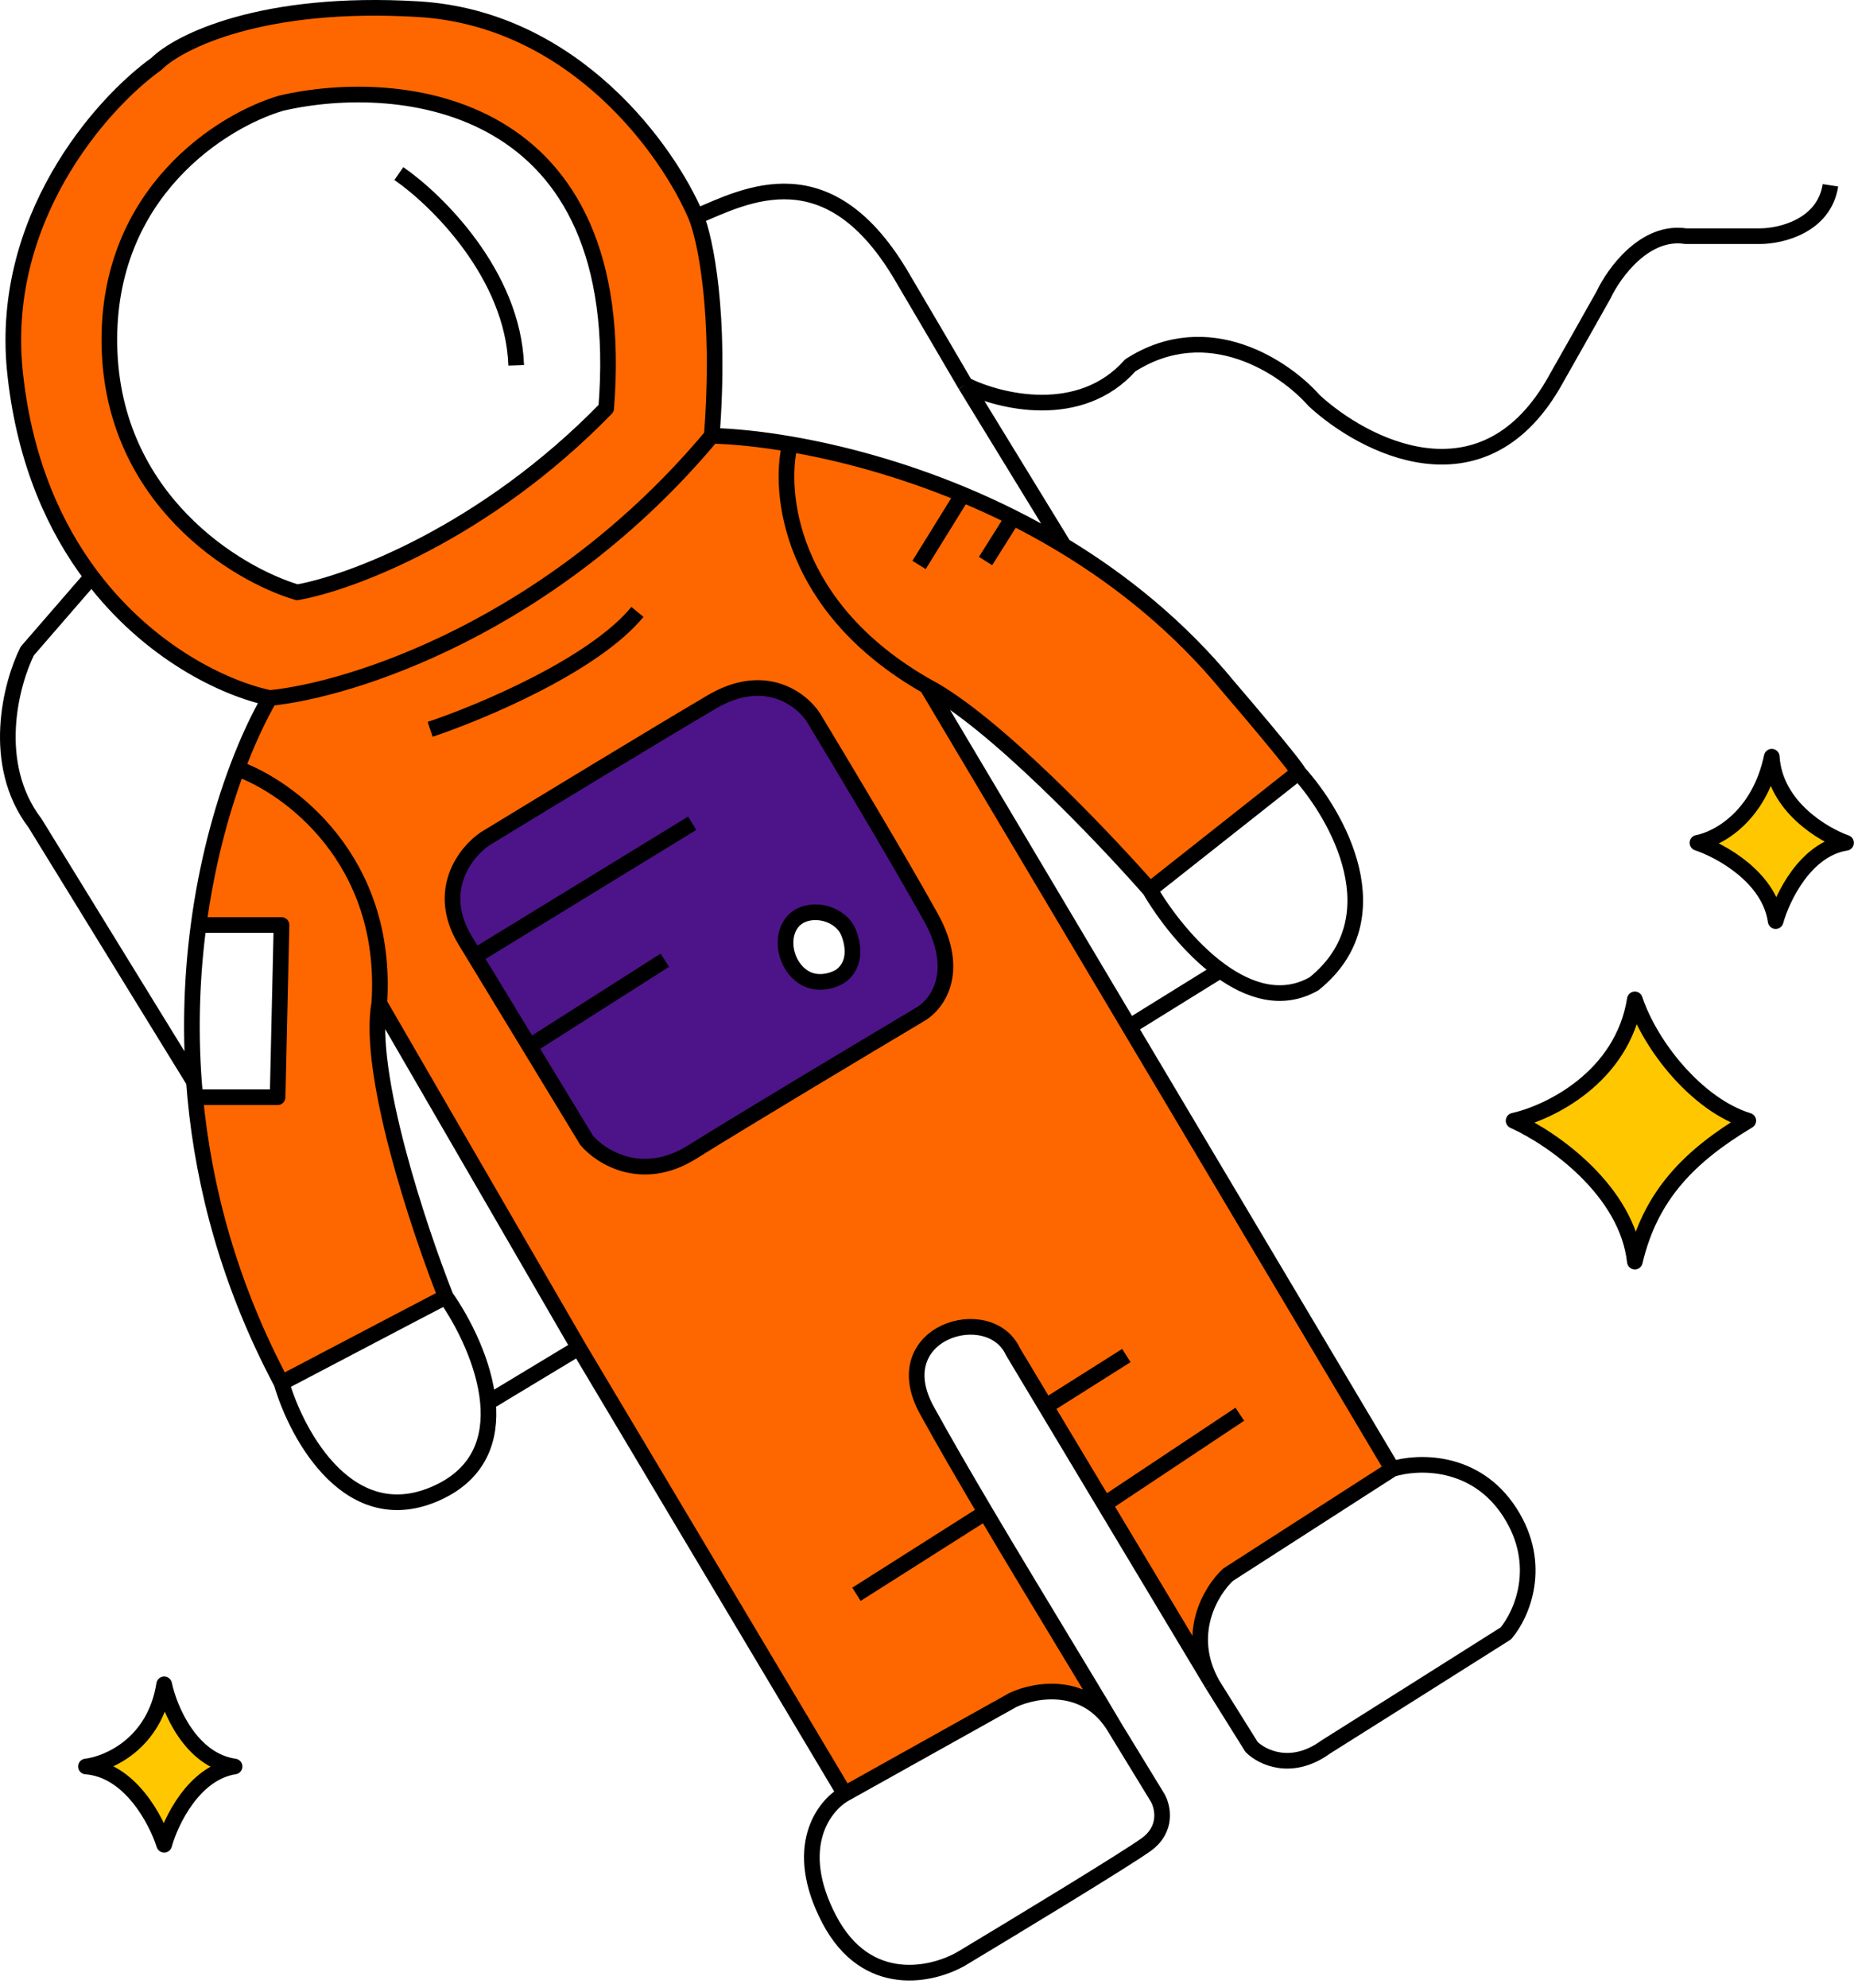 <svg width="237" height="254" viewBox="0 0 237 254" fill="none" xmlns="http://www.w3.org/2000/svg">
<path fill-rule="evenodd" clip-rule="evenodd" d="M53.486 1.172C73.486 2.372 85.486 19.339 88.986 27.672C90.152 30.506 92.186 40.072 90.986 55.672C93.665 55.738 97.078 56.062 100.986 56.732C107.366 57.826 115.067 59.843 123.059 63.172C125.187 64.058 127.336 65.038 129.486 66.117C131.658 67.208 133.831 68.401 135.986 69.705C143.499 74.25 150.783 80.132 156.986 87.672C164.186 96.072 165.986 98.505 165.986 98.672L146.986 113.672C140.986 106.839 126.886 92.072 118.486 87.672L144.368 131.172L177.986 187.672L156.986 201.172C154.819 203.172 151.386 208.772 154.986 215.172L141.186 192.172L133.686 179.672L129.486 172.672C126.486 166.172 112.986 170.172 118.486 180.172C120.581 183.982 123.209 188.514 125.986 193.206C129.326 198.85 132.881 204.726 135.986 209.857C138.608 214.189 140.908 217.99 142.486 220.672C138.886 214.672 132.319 215.839 129.486 217.172L107.986 229.172L73.986 172.172L48.486 128.172C46.886 136.972 53.486 156.839 56.986 165.672C56.652 165.839 51.986 168.272 35.986 176.672C29.299 164.101 26.04 151.664 24.957 140.172H35.486L35.986 118.172H25.39C26.419 110.445 28.267 103.646 30.32 98.172C31.677 94.556 33.124 91.519 34.486 89.172C28.695 87.953 19.078 83.39 11.726 73.672C7.016 67.447 3.235 59.105 1.986 48.172C-0.414 28.172 12.986 13.172 19.986 8.172C22.819 5.339 33.486 -0.028 53.486 1.172ZM37.986 75.672C44.652 74.505 61.886 68.172 77.486 52.172C80.686 12.572 51.152 9.672 35.986 13.172C28.486 15.339 13.586 24.572 13.986 44.172C14.386 63.772 30.152 73.339 37.986 75.672ZM74.986 145.672C76.819 147.839 82.086 151.172 88.486 147.172C94.886 143.172 110.486 133.839 117.486 129.672C119.652 128.506 122.986 124.372 118.986 117.172C114.986 109.972 107.319 97.172 103.986 91.672C102.486 89.339 97.786 85.672 90.986 89.672C84.186 93.672 68.819 103.006 61.986 107.172C59.531 108.839 55.595 113.772 59.486 120.172L60.701 122.172L67.692 133.672L74.986 145.672Z" fill="#FE6700"/>
<path fill-rule="evenodd" clip-rule="evenodd" d="M74.986 145.672C76.819 147.839 82.086 151.172 88.486 147.172C94.886 143.172 110.486 133.839 117.486 129.672C119.652 128.506 122.986 124.372 118.986 117.172C114.986 109.972 107.319 97.172 103.986 91.672C102.486 89.339 97.786 85.672 90.986 89.672C84.186 93.672 68.819 103.006 61.986 107.172C59.531 108.839 55.595 113.772 59.486 120.172L60.701 122.172L67.692 133.672L74.986 145.672ZM108.486 119.172C107.486 116.672 103.986 115.839 101.986 117.172C99.986 118.506 99.986 121.672 101.486 123.672C103.736 126.672 107.019 125.022 107.486 124.672C109.486 123.172 109.086 120.672 108.486 119.172Z" fill="#4D1489"/>
<path d="M34.486 89.172C44.819 88.172 70.586 80.072 90.986 55.672M34.486 89.172C28.695 87.953 19.078 83.39 11.726 73.672M34.486 89.172C33.124 91.519 31.677 94.556 30.32 98.172M90.986 55.672C92.186 40.072 90.152 30.506 88.986 27.672M90.986 55.672C93.665 55.738 97.078 56.062 100.986 56.732M88.986 27.672C95.319 25.006 105.986 19.172 115.486 35.672C118.574 40.905 121.196 45.373 123.414 49.172M88.986 27.672C85.486 19.339 73.486 2.372 53.486 1.172C33.486 -0.028 22.819 5.339 19.986 8.172C12.986 13.172 -0.414 28.172 1.986 48.172C3.235 59.105 7.016 67.447 11.726 73.672M123.414 49.172C127.771 51.339 138.086 53.872 144.486 46.672C154.486 40.272 164.319 47.005 167.986 51.172C174.319 57.005 189.286 64.772 198.486 49.172C200.086 46.372 203.486 40.339 204.986 37.672C206.319 34.839 210.286 29.372 215.486 30.172C221.886 30.172 224.486 30.172 224.986 30.172C227.652 30.172 233.186 28.872 233.986 23.672M123.414 49.172L135.986 69.705M50.986 22.172C55.819 25.506 65.585 35.072 65.986 46.672M11.726 73.672L3.486 83.172C1.406 87.339 -1.306 97.572 4.486 105.172L24.79 138.172M35.986 176.672C51.986 168.272 56.652 165.839 56.986 165.672M35.986 176.672C37.986 183.506 44.786 195.872 55.986 190.672C61.339 188.187 62.793 183.775 62.38 179.172M35.986 176.672C29.299 164.101 26.04 151.664 24.957 140.172M56.986 165.672C53.486 156.839 46.886 136.972 48.486 128.172M56.986 165.672C59.248 168.891 61.928 174.145 62.38 179.172M48.486 128.172C49.686 109.772 36.876 100.506 30.32 98.172M48.486 128.172L73.986 172.172M30.32 98.172C28.267 103.646 26.419 110.445 25.39 118.172M24.79 138.172C24.838 138.836 24.894 139.502 24.957 140.172M24.79 138.172C24.268 131.05 24.57 124.318 25.39 118.172M62.38 179.172L73.986 172.172M73.986 172.172L107.986 229.172M54.986 93.172C61.486 91.005 75.886 84.972 81.486 78.172M165.986 98.672C165.986 98.505 164.186 96.072 156.986 87.672C150.783 80.132 143.499 74.25 135.986 69.705M165.986 98.672L146.986 113.672M165.986 98.672C170.986 104.172 178.386 117.272 167.986 125.672C163.911 128.001 159.671 126.658 155.986 123.973M146.986 113.672C140.986 106.839 126.886 92.072 118.486 87.672M146.986 113.672C148.788 116.761 152.074 121.123 155.986 123.973M118.486 87.672C100.886 77.672 99.486 62.879 100.986 56.732M118.486 87.672L144.368 131.172M100.986 56.732C107.366 57.826 115.067 59.843 123.059 63.172M135.986 69.705C133.831 68.401 131.658 67.208 129.486 66.117M177.986 187.672L144.368 131.172M177.986 187.672L156.986 201.172C154.819 203.172 151.386 208.772 154.986 215.172M177.986 187.672C181.152 186.672 188.586 186.372 192.986 193.172C197.386 199.972 194.486 206.339 192.486 208.672C186.152 212.672 172.686 221.172 169.486 223.172C165.086 226.372 161.319 224.506 159.986 223.172L154.986 215.172M144.368 131.172L155.986 123.973M154.986 215.172L141.186 192.172M142.486 220.672C138.886 214.672 132.319 215.839 129.486 217.172L107.986 229.172M142.486 220.672L147.986 229.672C148.652 230.839 149.286 233.672 146.486 235.672C143.686 237.672 129.652 246.172 122.986 250.172C119.319 252.339 110.786 254.372 105.986 245.172C101.186 235.972 105.319 230.672 107.986 229.172M142.486 220.672C140.908 217.99 138.608 214.189 135.986 209.857C132.881 204.726 129.326 198.85 125.986 193.206M133.686 179.672L129.486 172.672C126.486 166.172 112.986 170.172 118.486 180.172C120.581 183.982 123.209 188.514 125.986 193.206M133.686 179.672L143.986 173.172M133.686 179.672L141.186 192.172M141.186 192.172L158.486 180.672M125.986 193.206L109.486 203.672M24.957 140.172H35.486L35.986 118.172H25.39M129.486 66.117L125.986 71.672M129.486 66.117C127.336 65.038 125.187 64.058 123.059 63.172M123.059 63.172L117.486 72.172M60.701 122.172L59.486 120.172C55.595 113.772 59.531 108.839 61.986 107.172C68.819 103.006 84.186 93.672 90.986 89.672C97.786 85.672 102.486 89.339 103.986 91.672C107.319 97.172 114.986 109.972 118.986 117.172C122.986 124.372 119.652 128.506 117.486 129.672C110.486 133.839 94.886 143.172 88.486 147.172C82.086 151.172 76.819 147.839 74.986 145.672L67.692 133.672M60.701 122.172L88.486 105.172M60.701 122.172L67.692 133.672M67.692 133.672L84.986 122.672M37.986 75.672C44.652 74.505 61.886 68.172 77.486 52.172C80.686 12.572 51.152 9.672 35.986 13.172C28.486 15.339 13.586 24.572 13.986 44.172C14.386 63.772 30.152 73.339 37.986 75.672ZM101.986 117.172C103.986 115.839 107.486 116.672 108.486 119.172C109.086 120.672 109.486 123.172 107.486 124.672C107.019 125.022 103.736 126.672 101.486 123.672C99.986 121.672 99.986 118.506 101.986 117.172Z" stroke="black" stroke-width="2" stroke-linejoin="round"/>
<path d="M208.986 127.672C207.386 137.672 197.986 142.172 193.486 143.172C198.652 145.506 207.986 152.172 208.986 161.172C210.986 152.672 215.986 147.672 223.486 143.172C216.986 141.172 210.986 133.672 208.986 127.672Z" fill="#FFC700"/>
<path d="M226.986 117.672C226.186 112.072 219.986 108.672 216.986 107.672C219.652 107.172 224.886 104.272 226.486 96.672C226.886 103.072 233.152 106.672 235.986 107.672C230.786 108.472 227.819 114.672 226.986 117.672Z" fill="#FFC700"/>
<path d="M20.986 215.172C19.786 222.772 13.819 225.339 10.986 225.672C16.586 226.072 19.986 232.506 20.986 235.672C21.819 232.672 24.786 226.472 29.986 225.672C24.386 224.872 21.652 218.339 20.986 215.172Z" fill="#FFC700"/>
<path d="M208.986 127.672C207.386 137.672 197.986 142.172 193.486 143.172C198.652 145.506 207.986 152.172 208.986 161.172C210.986 152.672 215.986 147.672 223.486 143.172C216.986 141.172 210.986 133.672 208.986 127.672Z" stroke="black" stroke-width="2" stroke-miterlimit="1" stroke-linejoin="round"/>
<path d="M226.986 117.672C226.186 112.072 219.986 108.672 216.986 107.672C219.652 107.172 224.886 104.272 226.486 96.672C226.886 103.072 233.152 106.672 235.986 107.672C230.786 108.472 227.819 114.672 226.986 117.672Z" stroke="black" stroke-width="2" stroke-miterlimit="1" stroke-linejoin="round"/>
<path d="M20.986 215.172C19.786 222.772 13.819 225.339 10.986 225.672C16.586 226.072 19.986 232.506 20.986 235.672C21.819 232.672 24.786 226.472 29.986 225.672C24.386 224.872 21.652 218.339 20.986 215.172Z" stroke="black" stroke-width="2" stroke-miterlimit="1" stroke-linejoin="round"/>
</svg>
